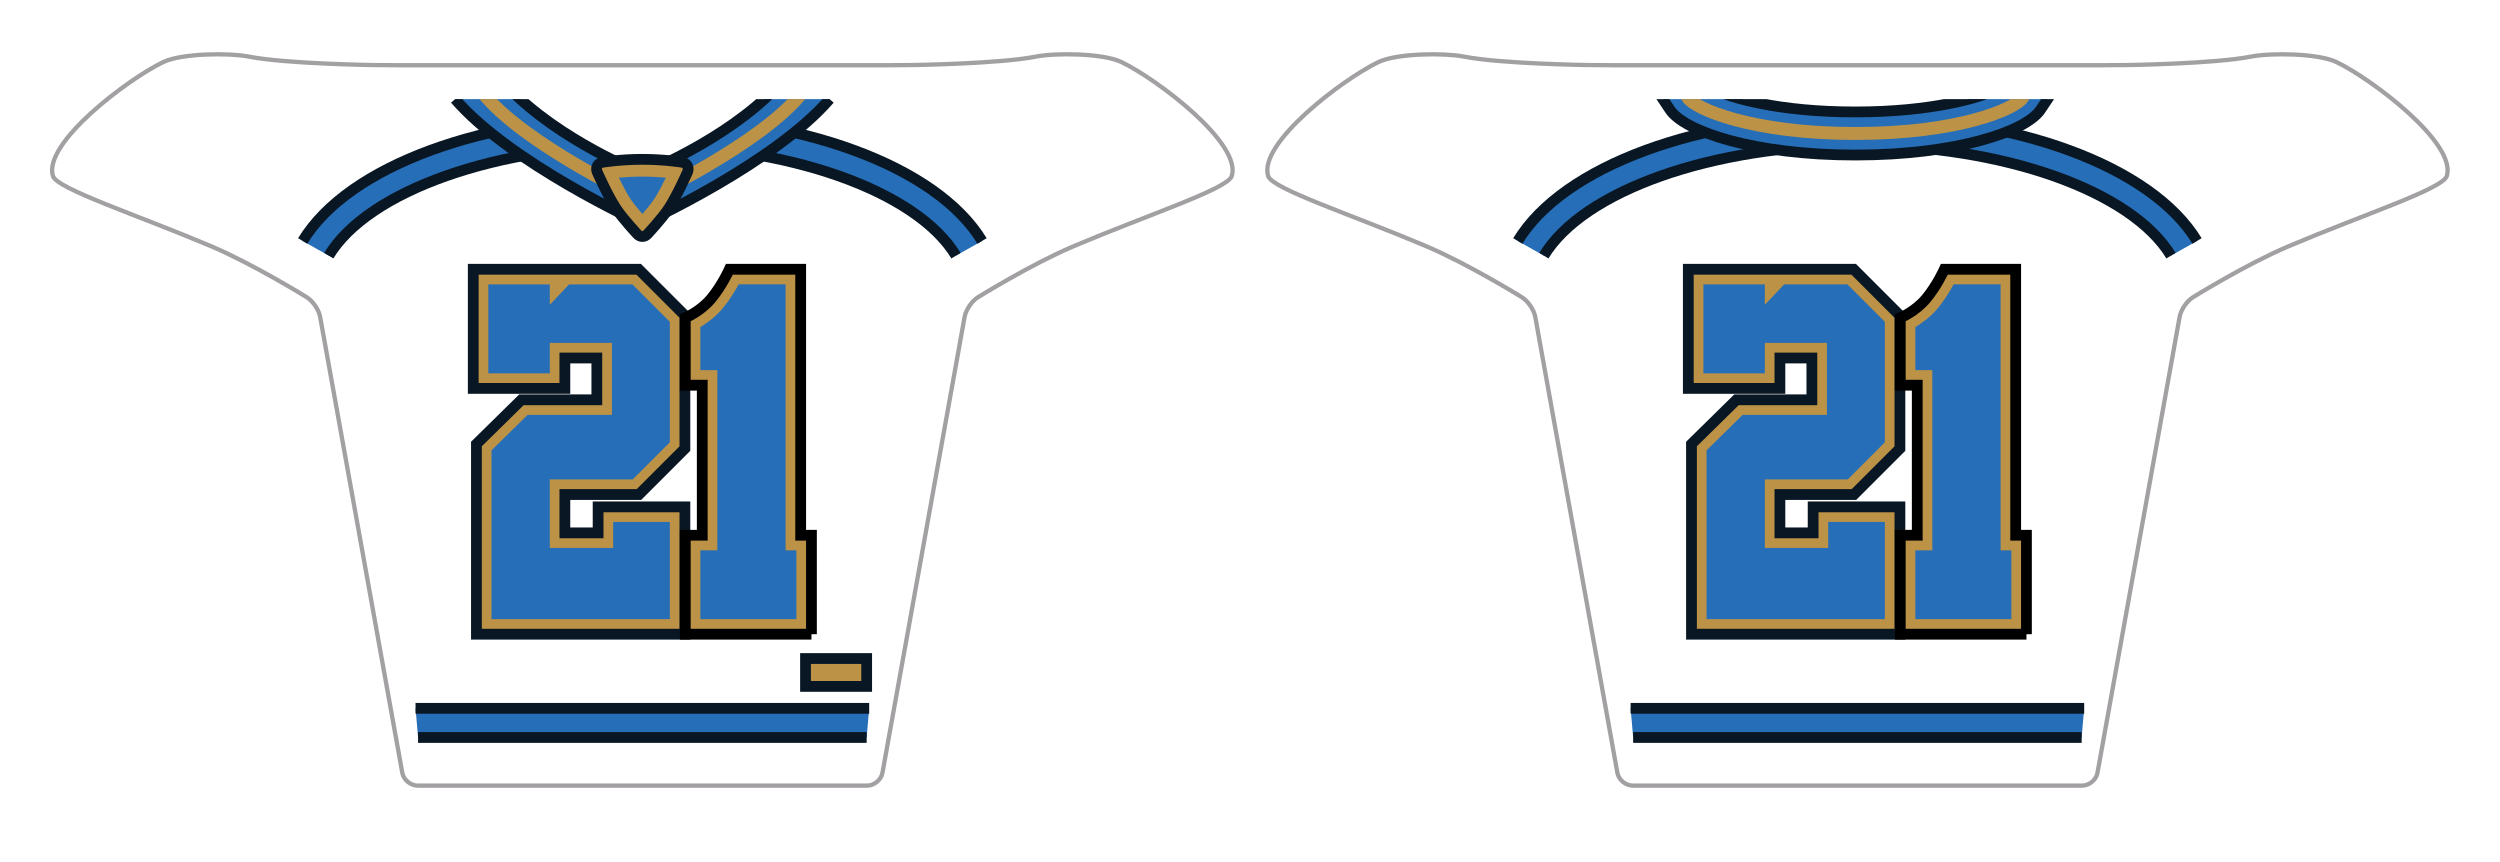 <?xml version="1.0" encoding="utf-8"?>
<!-- Generator: Adobe Illustrator 15.1.0, SVG Export Plug-In . SVG Version: 6.00 Build 0)  -->
<!DOCTYPE svg PUBLIC "-//W3C//DTD SVG 1.1//EN" "http://www.w3.org/Graphics/SVG/1.1/DTD/svg11.dtd">
<svg version="1.1" xmlns="http://www.w3.org/2000/svg" xmlns:xlink="http://www.w3.org/1999/xlink" x="0px" y="0px"
	 width="164.41px" height="56.69px" viewBox="0 0 164.41 56.69" enable-background="new 0 0 164.41 56.69" xml:space="preserve">
<g id="base">
	<path id="front_1_" fill="none" stroke="#A2A0A2" stroke-width="0.283" d="M73.754,4.083c-1.212-0.583-4.321-0.619-5.642-0.358
		c-2.404,0.474-8.149,0.553-8.149,0.553C59.496,4.285,58.73,4.29,58.262,4.29H26.226c-0.468,0-1.233-0.005-1.7-0.012
		c0,0-5.745-0.079-8.15-0.553c-1.319-0.26-4.429-0.224-5.642,0.358c-2.351,1.129-7.934,5.358-7.25,7.5
		c0.269,0.84,5.507,2.539,10.394,4.608c2.782,1.179,6.301,3.36,6.301,3.36c0.397,0.247,0.79,0.825,0.874,1.285l5.405,29.995
		c0.09,0.459,0.546,0.835,1.014,0.835l13.923,0.001c0.468,0,1.233,0,1.701,0h13.923c0.468,0,0.924-0.376,1.014-0.835l5.405-29.996
		c0.083-0.46,0.477-1.039,0.874-1.286c0,0,3.489-2.167,6.255-3.34c4.899-2.079,10.17-3.785,10.438-4.628
		C81.688,9.442,76.105,5.212,73.754,4.083z"/>
	<path id="back_1_" fill="none" stroke="#A2A0A2" stroke-width="0.283" d="M153.658,4.083c-1.212-0.583-4.321-0.619-5.642-0.358
		c-2.404,0.474-8.149,0.553-8.149,0.553c-0.468,0.006-1.233,0.012-1.701,0.012h-32.031c-0.468,0-1.232-0.005-1.699-0.012
		c0,0-5.743-0.079-8.147-0.553c-1.319-0.26-4.428-0.224-5.64,0.358c-2.351,1.129-7.932,5.358-7.248,7.5
		c0.269,0.84,5.505,2.539,10.391,4.608c2.781,1.179,6.298,3.36,6.298,3.36c0.397,0.247,0.79,0.825,0.874,1.285l5.403,29.995
		c0.09,0.459,0.546,0.835,1.014,0.835l13.919,0.001c0.467,0,1.232,0,1.7,0h13.923c0.468,0,0.924-0.376,1.014-0.835l5.405-29.996
		c0.083-0.46,0.477-1.039,0.874-1.286c0,0,3.489-2.167,6.255-3.34c4.899-2.079,10.17-3.785,10.438-4.628
		C161.591,9.442,156.008,5.212,153.658,4.083z"/>
</g>
<g id="front">
	<defs>
		<polygon id="SVGID_1_" points="63.899,6.519 20.603,6.519 17.603,16 22.103,18.559 27.853,51 56.649,51 62.399,18.559 66.899,16 
					"/>
	</defs>
	<clipPath id="SVGID_2_">
		<use xlink:href="#SVGID_1_"  overflow="visible"/>
	</clipPath>
	<g id="stripe" clip-path="url(#SVGID_2_)">
		<polygon fill="#266EB7" points="56.995,48.5 27.494,48.5 27.328,46.583 57.161,46.583 		"/>
		<line fill="none" stroke="#091724" stroke-width="0.709" x1="27.328" y1="46.583" x2="57.161" y2="46.583"/>
		<line fill="none" stroke="#091724" stroke-width="0.709" x1="27.494" y1="48.5" x2="56.995" y2="48.5"/>
	</g>
	
		<rect id="dash" x="52.974" y="43.309" clip-path="url(#SVGID_2_)" fill="#BC9246" stroke="#091724" stroke-width="0.709" width="4.021" height="1.833"/>
	<g id="top_stripe" clip-path="url(#SVGID_2_)">
		<defs>
			<polygon id="SVGID_3_" points="50.727,4.625 50.727,10.069 33.761,10.069 33.761,4.625 16.619,4.625 16.619,24.25 67.87,24.25 
				67.87,4.625 			"/>
		</defs>
		<clipPath id="SVGID_4_">
			<use xlink:href="#SVGID_3_"  overflow="visible"/>
		</clipPath>
		<path clip-path="url(#SVGID_4_)" fill="#266EB7" d="M62.869,16.813c-2.595-4.282-11.075-7.273-20.624-7.273
			c-9.548,0-18.03,2.991-20.625,7.273l-1.713-0.965c2.98-4.918,11.957-8.222,22.338-8.222c10.381,0,19.357,3.304,22.337,8.222
			L62.869,16.813z"/>
		<path clip-path="url(#SVGID_4_)" fill="none" stroke="#091724" stroke-width="0.709" d="M62.869,16.813
			c-2.595-4.282-11.075-7.273-20.624-7.273c-9.548,0-18.03,2.991-20.625,7.273"/>
		<path clip-path="url(#SVGID_4_)" fill="none" stroke="#091724" stroke-width="0.709" d="M19.907,15.847
			c2.98-4.918,11.957-8.222,22.338-8.222c10.381,0,19.357,3.304,22.337,8.222"/>
	</g>
	<g id="neckband" clip-path="url(#SVGID_2_)">
		<path fill="#266EB7" d="M51.048,5.762c-3.352,3.494-8.744,5.625-8.804,5.651c-0.061-0.026-5.452-2.157-8.804-5.651L29.93,6.52
			c3.617,4.194,12.043,8.076,12.314,8.19c0.271-0.115,8.697-3.997,12.314-8.19L51.048,5.762z"/>
		<path fill="none" stroke="#091724" stroke-width="0.709" d="M29.93,6.52c3.617,4.194,12.043,8.076,12.314,8.19
			c0.271-0.115,8.697-3.997,12.314-8.19"/>
		<path fill="none" stroke="#091724" stroke-width="0.709" d="M33.44,5.762c3.352,3.494,8.743,5.625,8.804,5.651
			c0.061-0.026,5.453-2.157,8.804-5.651"/>
		<path fill="none" stroke="#BC9246" stroke-width="0.85" d="M31.678,6.018c2.676,3.451,10.568,7.13,10.568,7.13
			s7.889-3.679,10.565-7.13"/>
		<path fill="#BC9246" stroke="#091724" stroke-width="0.709" stroke-linejoin="round" d="M42.602,15.373
			c-0.196,0.242-0.518,0.242-0.714,0c0,0-0.925-0.987-1.37-1.661c-0.565-0.855-1.255-2.427-1.255-2.427
			c-0.104-0.294,0.064-0.57,0.373-0.614c0,0,1.137-0.192,2.609-0.192c1.472,0,2.608,0.192,2.608,0.192
			c0.309,0.043,0.477,0.32,0.373,0.614c0,0-0.689,1.572-1.254,2.427C43.527,14.386,42.602,15.373,42.602,15.373z"/>
		<path fill="#266EB7" d="M42.245,14.074c-0.285-0.329-0.595-0.706-0.781-0.986c-0.241-0.364-0.529-0.918-0.765-1.403
			c0.419-0.038,0.955-0.072,1.545-0.072c0.593,0,1.13,0.034,1.547,0.072c-0.231,0.473-0.522,1.036-0.766,1.403
			C42.838,13.372,42.522,13.754,42.245,14.074z"/>
	</g>
	<g id="Number" clip-path="url(#SVGID_2_)">
		<g id="Two">
			<polygon fill="#BC9246" stroke="#091724" stroke-width="0.709" stroke-miterlimit="10" points="31.332,41.709 31.332,29.2 
				34.291,26.292 39.25,26.292 39.25,23.542 37.148,23.542 37.148,25.542 31.123,25.542 31.123,17.708 42.001,17.708 45.042,20.75 
				45.042,29.5 42.021,32.521 37.148,32.521 37.148,35.042 39.334,35.042 39.334,33.334 45.042,33.334 45.042,41.709 			"/>
			<polygon fill="#266EB7" points="32.324,40.717 32.324,29.616 34.697,27.284 40.242,27.284 40.242,22.55 36.156,22.55 
				36.156,24.55 32.115,24.55 32.115,18.701 36.156,18.701 36.156,20.044 37.427,18.701 41.589,18.701 44.05,21.161 44.05,29.089 
				41.61,31.529 36.156,31.529 36.156,36.034 40.326,36.034 40.326,34.326 44.05,34.326 44.05,40.717 			"/>
		</g>
		<g id="One">
			<path fill="#BC9246" stroke="#000000" stroke-width="0.709" stroke-miterlimit="10" d="M53.365,41.709h-8.298v-6.51h1.116
				v-9.866h-1.116V20.9c0,0,0.994-0.406,1.71-1.271c0.719-0.867,1.19-1.921,1.19-1.921h4.689v17.491h0.708V41.709z"/>
			<path fill="#266EB7" d="M46.058,40.717v-4.525h1.117v-11.85h-1.117v-2.836c0.421-0.248,0.996-0.655,1.483-1.243
				c0.443-0.536,0.803-1.132,1.036-1.562h3.088v17.491h0.707v4.525H46.058z"/>
		</g>
	</g>
</g>
<g id="back">
	<defs>
		<polygon id="SVGID_5_" points="143.802,6.519 100.513,6.519 97.514,16 102.013,18.559 107.761,51 136.552,51 142.302,18.559 
			146.802,16 		"/>
	</defs>
	<clipPath id="SVGID_6_">
		<use xlink:href="#SVGID_5_"  overflow="visible"/>
	</clipPath>
	<g id="stripe_1_" clip-path="url(#SVGID_6_)">
		<polygon fill="#266EB7" points="136.898,48.5 107.402,48.5 107.236,46.583 137.064,46.583 		"/>
		<line fill="none" stroke="#091724" stroke-width="0.709" x1="107.236" y1="46.583" x2="137.064" y2="46.583"/>
		<line fill="none" stroke="#091724" stroke-width="0.709" x1="107.402" y1="48.5" x2="136.898" y2="48.5"/>
	</g>
	<g id="top_stripe_1_" clip-path="url(#SVGID_6_)">
		<path fill="#266EB7" d="M142.772,16.813c-2.595-4.282-11.075-7.273-20.624-7.273c-9.546,0-18.024,2.991-20.618,7.273l-1.713-0.965
			c2.979-4.918,11.953-8.222,22.331-8.222c10.381,0,19.357,3.304,22.337,8.222L142.772,16.813z"/>
		<path fill="none" stroke="#091724" stroke-width="0.709" d="M142.772,16.813c-2.595-4.282-11.075-7.273-20.624-7.273
			c-9.546,0-18.024,2.991-20.618,7.273"/>
		<path fill="none" stroke="#091724" stroke-width="0.709" d="M99.817,15.847c2.979-4.918,11.953-8.222,22.331-8.222
			c10.381,0,19.357,3.304,22.337,8.222"/>
	</g>
	<g id="Number_1_" clip-path="url(#SVGID_6_)">
		<g id="Two_1_">
			<polygon fill="#BC9246" stroke="#091724" stroke-width="0.709" stroke-miterlimit="10" points="111.239,41.709 111.239,29.2 
				114.197,26.292 119.155,26.292 119.155,23.542 117.054,23.542 117.054,25.542 111.03,25.542 111.03,17.708 121.905,17.708 
				124.946,20.75 124.946,29.5 121.925,32.521 117.054,32.521 117.054,35.042 119.239,35.042 119.239,33.334 124.946,33.334 
				124.946,41.709 			"/>
			<polygon fill="#266EB7" points="112.231,40.717 112.231,29.616 114.602,27.284 120.146,27.284 120.146,22.55 116.062,22.55 
				116.062,24.55 112.022,24.55 112.022,18.701 116.062,18.701 116.062,20.044 117.333,18.701 121.493,18.701 123.954,21.161 
				123.954,29.089 121.513,31.529 116.062,31.529 116.062,36.034 120.23,36.034 120.23,34.326 123.954,34.326 123.954,40.717 			"/>
		</g>
		<g id="One_1_">
			<path fill="#BC9246" stroke="#000000" stroke-width="0.709" stroke-miterlimit="10" d="M133.268,41.709h-8.298v-6.51h1.116
				v-9.866h-1.116V20.9c0,0,0.994-0.406,1.71-1.271c0.719-0.867,1.19-1.921,1.19-1.921h4.689v17.491h0.708V41.709z"/>
			<path fill="#266EB7" d="M125.961,40.717v-4.525h1.117v-11.85h-1.117v-2.836c0.421-0.248,0.996-0.655,1.483-1.243
				c0.443-0.536,0.803-1.132,1.036-1.562h3.088v17.491h0.707v4.525H125.961z"/>
		</g>
	</g>
	<g id="neckband_1_" clip-path="url(#SVGID_6_)">
		<path fill="#266EB7" stroke="#091724" stroke-width="0.709" d="M122.007,10.196c-6.622,0-11.221-1.538-12.187-2.984l-0.524-0.787
			l0.451-0.676c0.023-0.244-0.043-0.786-0.125-1.128l2.755-0.662c0.113,0.473,0.24,1.181,0.202,1.875
			c1.208,0.591,4.369,1.528,9.428,1.528c5.074,0,8.24-0.942,9.44-1.533c-0.03-0.652,0.085-1.312,0.189-1.756l2.76,0.645
			c-0.082,0.358-0.133,0.827-0.117,1.047l0.441,0.661l-0.525,0.788C133.231,8.658,128.631,10.196,122.007,10.196z M134.397,4.716
			l-1.38-0.322l1.381,0.32C134.398,4.715,134.397,4.716,134.397,4.716L134.397,4.716z"/>
		<path fill="none" stroke="#BC9246" stroke-width="0.85" d="M122.007,8.778c-6.83,0-10.521-1.625-11.008-2.354
			c0.487-0.729,4.179-2.353,11.008-2.353c6.831,0,10.523,1.625,11.01,2.353C132.531,7.154,128.839,8.778,122.007,8.778z"/>
	</g>
</g>
</svg>
